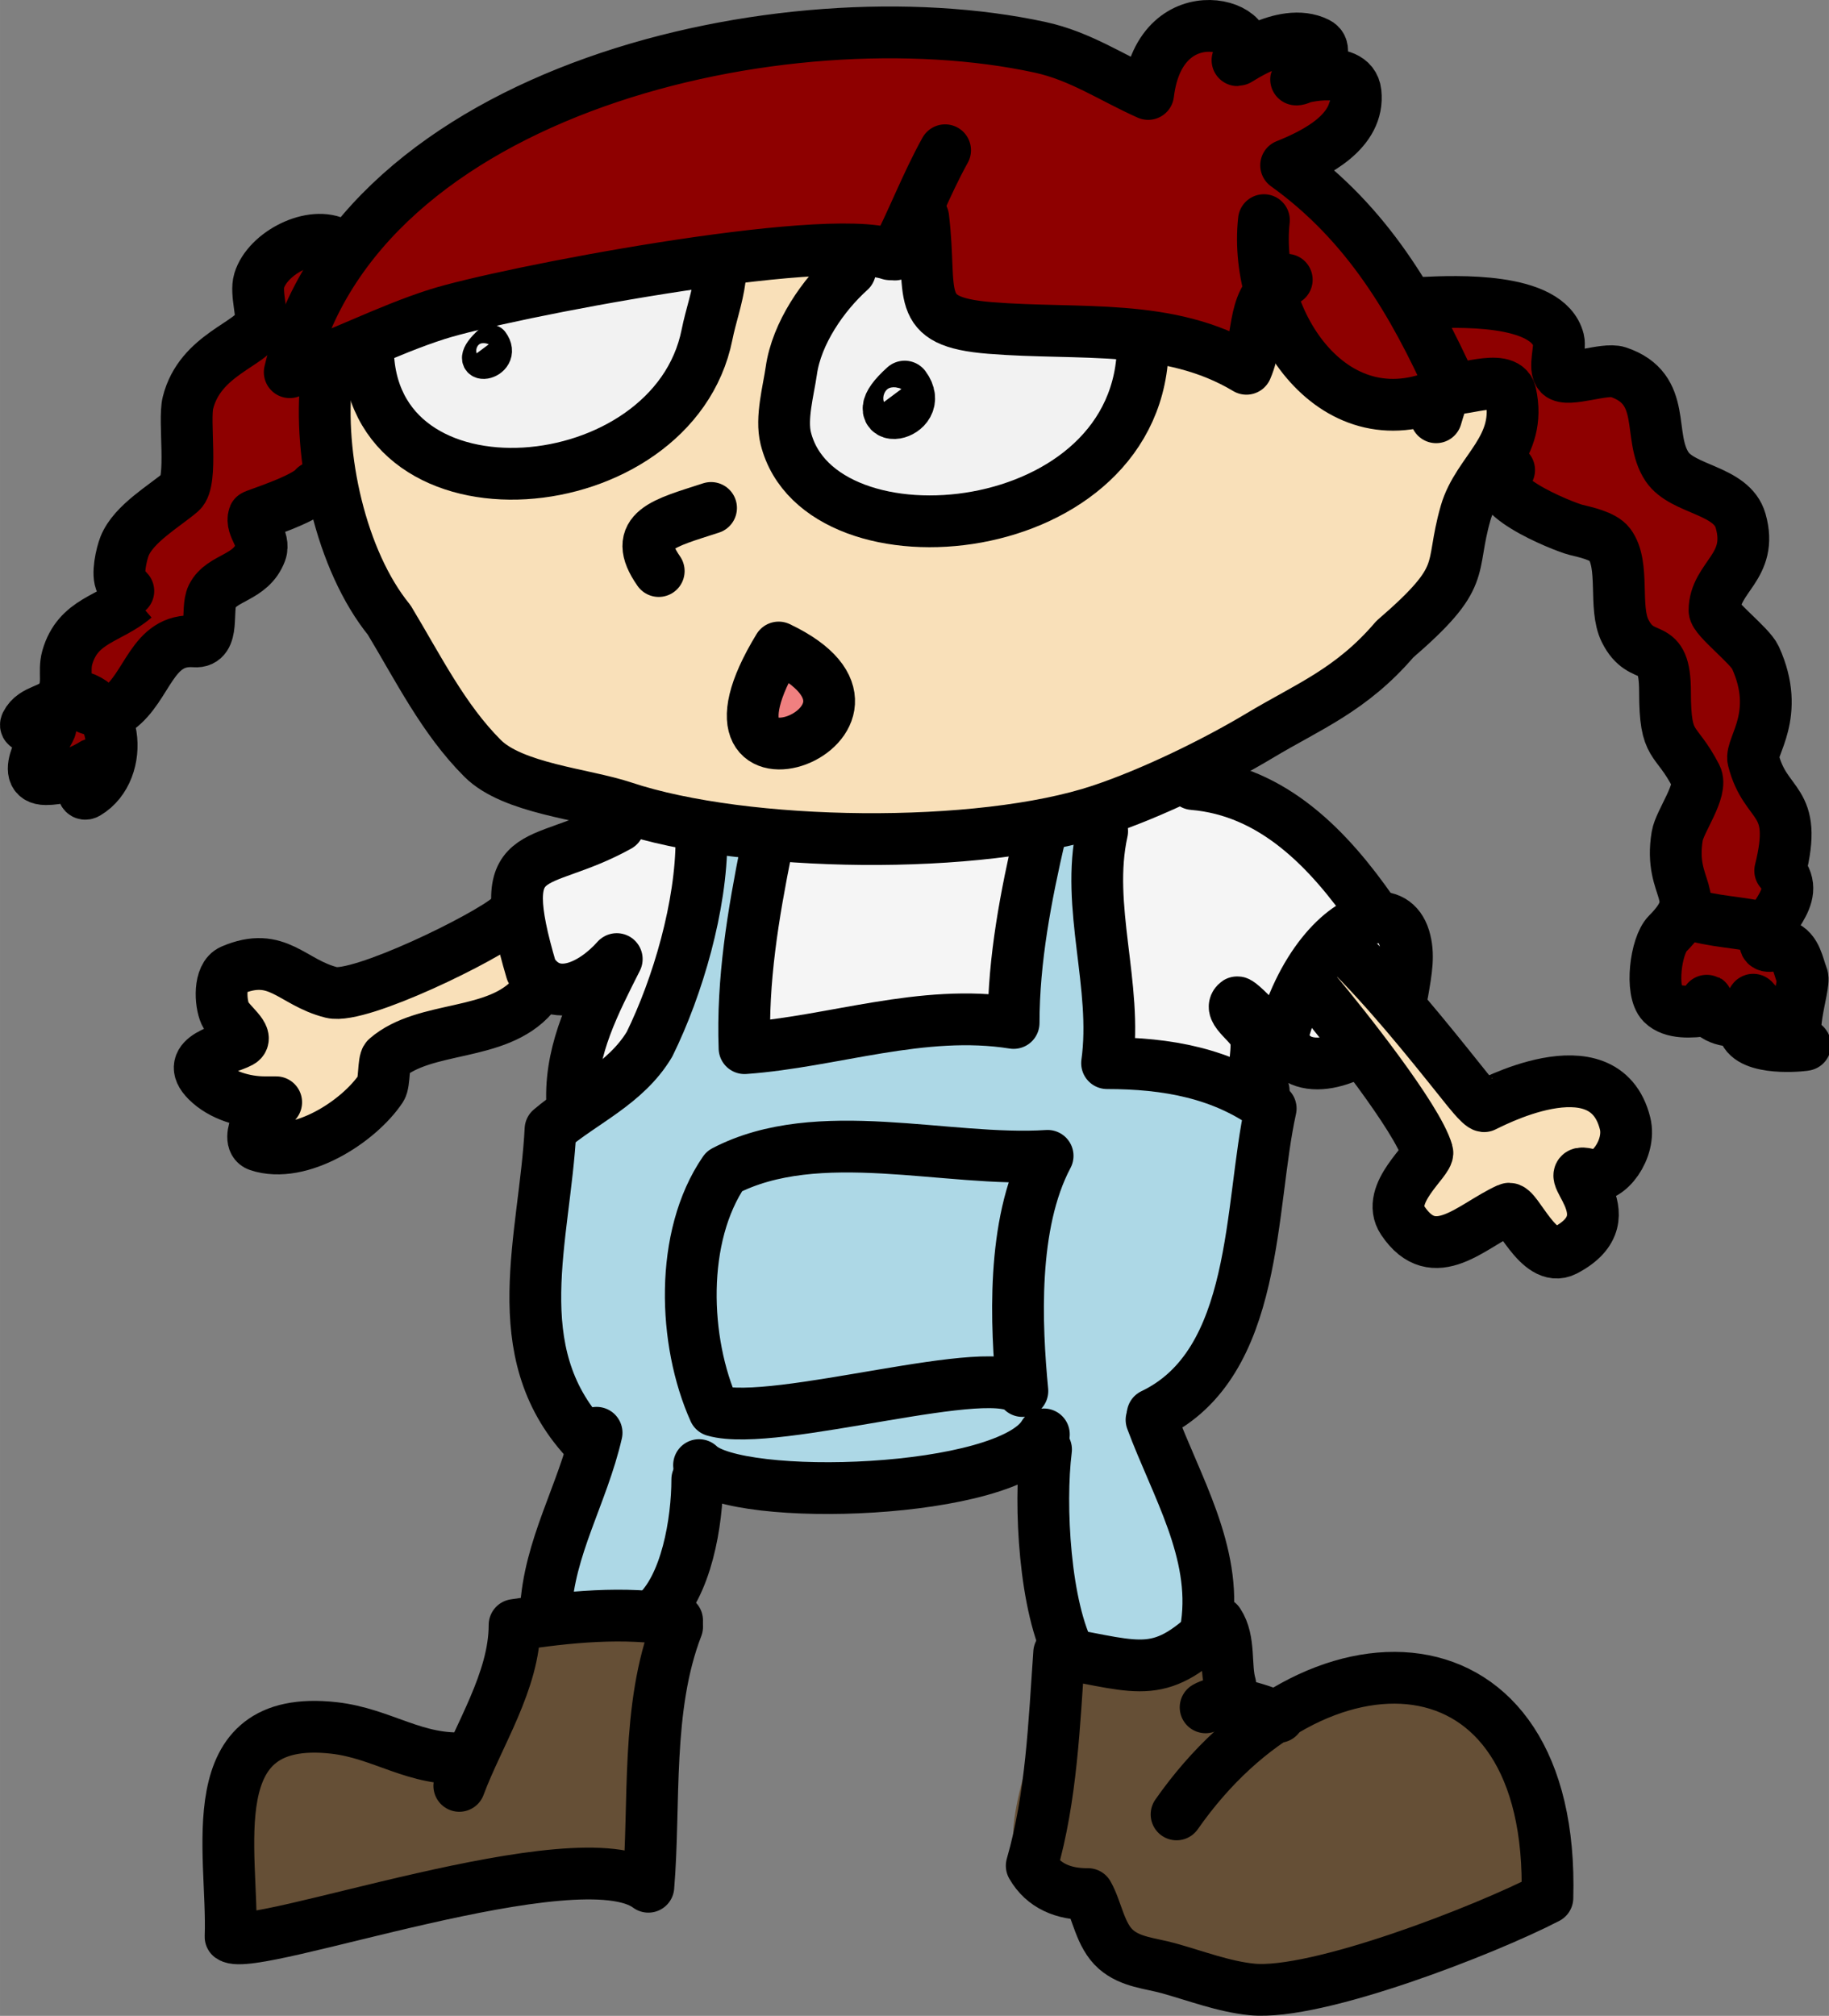 <?xml version="1.0" encoding="UTF-8" standalone="no"?>
<!-- Created with Inkscape (http://www.inkscape.org/) -->

<svg
   width="41.639mm"
   height="45.883mm"
   viewBox="0 0 157.374 173.416"
   version="1.1"
   id="svg5"
   xml:space="preserve"
   sodipodi:docname="duda.svg"
   inkscape:version="1.2.1 (9c6d41e410, 2022-07-14, custom)"
   inkscape:export-filename="duda.png"
   inkscape:export-xdpi="300"
   inkscape:export-ydpi="300"
   xmlns:inkscape="http://www.inkscape.org/namespaces/inkscape"
   xmlns:sodipodi="http://sodipodi.sourceforge.net/DTD/sodipodi-0.dtd"
   xmlns="http://www.w3.org/2000/svg"
   xmlns:svg="http://www.w3.org/2000/svg"><rect x="0" y="0" width="157.374" height="173.416" fill="#808080" stroke="none"/><sodipodi:namedview
     id="namedview7"
     pagecolor="#505050"
     bordercolor="#eeeeee"
     borderopacity="1"
     inkscape:showpageshadow="0"
     inkscape:pageopacity="0"
     inkscape:pagecheckerboard="0"
     inkscape:deskcolor="#505050"
     inkscape:document-units="mm"
     showgrid="false"
     inkscape:zoom="2"
     inkscape:cx="49.25"
     inkscape:cy="91.75"
     inkscape:window-width="932"
     inkscape:window-height="1001"
     inkscape:window-x="968"
     inkscape:window-y="59"
     inkscape:window-maximized="1"
     inkscape:current-layer="layer5"
     showguides="false" /><defs
     id="defs2" /><g
     inkscape:groupmode="layer"
     id="layer5"
     inkscape:label="DUDA"
     transform="translate(-1798.795,-1368.8)"><g
       id="g89710"
       inkscape:label="cor"
       transform="translate(-404.837,-705.935)"><path
         style="fill:#8e0000;fill-opacity:1;stroke:none;stroke-width:4.97;stroke-linecap:round;stroke-linejoin:round;stroke-dasharray:none;stroke-opacity:1;paint-order:stroke fill markers"
         d="m 2357.632,2164.292 c 3.366,-5.148 -0.161,-9.057 -0.652,-14 -0.153,-1.539 0.247,-3.194 -0.075,-4.694 -0.448,-2.082 -1.978,-3.76 -2.49,-5.808 -0.761,-3.046 -0.103,-6.88 -0.639,-10.097 -0.24,-1.438 -2.225,-2.056 -2.443,-3.363 -0.364,-2.183 2.004,-4.908 0.819,-7.279 -1.871,-3.742 -7.491,-4.747 -7.491,-9.755 -0.236,-4.521 -3.421,-1.431 -5.4,-2.42 -3.382,-1.691 -3.017,-5.062 -5.191,-6.149 -3.951,-1.976 -7.15,1.281 -9.869,-1.463 -1.726,-1.742 -2.063,-5.883 -4.427,-6.686 -10.798,-4.985 -0.423,-3.913 -1.803,-9.415 -0.203,-0.811 -0.55,-1.996 -1.226,-2.537 -1.067,-0.853 -8.764,-3.582 -10.474,-3.093 -2.476,0.707 -3.234,3.297 -5.894,2.941 -13.013,-1.742 -23.56,-7.659 -37.003,-2.104 -2.652,1.269 -5.612,1.835 -8.348,2.981 -4.66,1.952 -9.272,3.695 -13.196,7.058 -2.06,1.765 -3.548,4.71 -5.878,6.18 -2.373,1.497 -4.755,1.502 -7.239,2.33 -3.659,1.22 -2.631,4.609 -4.089,6.797 -0.973,1.46 -2.923,2.497 -3.541,4.145 -0.733,1.955 -0.592,3.984 -0.298,6.006 -0.979,3.617 -5.473,4.712 -6.9,7.931 -1.603,3.615 -1.933,5.556 -4.582,8.852 -1.175,1.462 -4.029,7.496 -3.13,9.181 1.244,2.331 5.535,1.254 6.626,-0.947 0.646,-1.304 0.756,-2.837 1.517,-4.104 1.856,-3.091 6.096,-5.039 8.199,-7.985 1.554,-2.176 2.11,-5.001 3.633,-7.032 0.975,-1.3 3.371,-2.089 4.597,-3.315 1.987,-1.987 0.383,-7.42 1.228,-9.934 0.673,-2.002 8.349,-4.776 10.289,-5.13 2.967,-0.438 5.986,-0.022 8.954,-0.33 4.299,-0.447 8.949,-2.277 13.228,-3.165 4.034,-0.837 8.198,-0.81 12.283,-1.264 1.248,-0.139 2.77,-0.228 3.941,-0.606 0.298,-0.096 1.028,-1.701 1.499,-1.35 0.274,0.204 0.36,3.019 0.613,3.563 0.414,0.892 2.092,2.79 3.083,3.329 5.685,3.093 11.901,2.103 18.133,2.623 1.586,0.132 2.804,1.16 4.284,1.53 2.492,0.623 2.88,-2.358 3.975,-2.435 0.047,0 1.563,1.753 1.764,1.902 2.395,1.77 5.583,2.669 8.39,3.55 4.117,1.292 7.099,-1.861 10.716,0.723 0.663,2.186 -1.367,5.545 0.394,7.305 2.042,2.042 4.808,3.027 6.94,4.73 1.54,1.23 6.919,12.652 7.151,14.974 0.34,3.403 -0.416,6.964 -0.152,10.424 0.132,1.728 1.306,3.221 0.989,5.091 -0.235,1.39 -2.31,6.966 -1.296,8.324 2.059,2.756 9.136,1.591 10.482,3.992 z"
         id="path79420" /><path
         style="fill:#f9e0b9;fill-opacity:1;stroke:none;stroke-width:4.97;stroke-linecap:round;stroke-linejoin:round;stroke-dasharray:none;stroke-opacity:1;paint-order:stroke fill markers"
         d="m 2333.764,2109.214 c -2.606,5.547 -3.856,15.494 -8.802,19.616 -2.792,2.326 -6.704,3.719 -9.875,5.532 -20.729,11.845 -38.439,17.342 -61.979,7.926 -3.202,-1.281 -7.769,-2.242 -10.281,-4.751 -4.898,-4.892 -6.862,-10.128 -9.254,-16.508 -6.91,-18.425 13.465,-19.721 26.562,-21.735 6.942,-1.067 13.116,-2.637 20.222,-2.142 3.776,0.263 3.42,4.304 5.944,5.386 5.523,2.367 11.816,1.503 17.519,3.025 5.554,1.482 9.113,-2.766 11.177,-2.176 2.629,0.751 3.441,3.667 5.795,4.287 4.658,1.228 8.746,-0.301 12.973,1.54 z"
         id="path81255" /><path
         style="fill:#f2f2f2;fill-opacity:1;stroke:none;stroke-width:4.97;stroke-linecap:round;stroke-linejoin:round;stroke-dasharray:none;stroke-opacity:1;paint-order:stroke fill markers"
         d="m 2303.582,2104.16 c -1.75,5.157 -6.995,12.949 -12.728,14.293 -3.275,0.767 -13.935,2.239 -17.059,-0.189 -7.174,-5.574 0.756,-16.741 5.089,-20.737 3.454,-3.187 5.17,4.099 7.001,5.116 1.949,1.083 16.411,2.591 17.698,1.518 z"
         id="path82312" /><path
         style="fill:#f2f2f2;fill-opacity:1;stroke:none;stroke-width:4.97;stroke-linecap:round;stroke-linejoin:round;stroke-dasharray:none;stroke-opacity:1;paint-order:stroke fill markers"
         d="m 2265.432,2097.16 c -2.926,12.505 -8.743,21.735 -22.718,17.542 -1.612,-0.484 -3.847,-0.722 -5.155,-1.91 -7.781,-7.071 3.684,-10.661 9.079,-11.603 3.193,-0.558 6.414,-1.479 9.601,-2.148 2.72,-0.571 6.504,-2.489 9.193,-1.881 z"
         id="path82377" /><path
         style="fill:#f08080;fill-opacity:1;stroke:none;stroke-width:4.97;stroke-linecap:round;stroke-linejoin:round;stroke-dasharray:none;stroke-opacity:1;paint-order:stroke fill markers"
         d="m 2271.361,2131.685 c 9.766,5.345 -7.51,14.633 0,0 z"
         id="path82943" /><path
         style="fill:#f9e0b9;fill-opacity:1;stroke:none;stroke-width:4.97;stroke-linecap:round;stroke-linejoin:round;stroke-dasharray:none;stroke-opacity:1;paint-order:stroke fill markers"
         d="m 2322.003,2158.128 c -1.093,-0.63 -0.604,-0.172 -1.019,-0.587 -0.196,-0.196 2.506,5.223 7.049,8.252 4.763,3.175 10.101,0.756 15.064,3.734 1.129,0.677 0.383,2.553 0.895,3.576 0.67,1.341 -3.027,1.767 -3.543,2.282 -1.696,1.696 0.569,5.293 -1.05,6.912 -1.737,1.737 -4.974,-2.107 -7.093,-2.107 -1.814,0 -6.497,3.095 -7.935,1.657 -2.384,-2.384 1.748,-5.755 0.282,-8.611 -2.965,-5.78 -14.143,-15.129 -2.649,-15.108 z"
         id="path83809" /><path
         style="fill:#f9e0b9;fill-opacity:1;stroke:none;stroke-width:4.97;stroke-linecap:round;stroke-linejoin:round;stroke-dasharray:none;stroke-opacity:1;paint-order:stroke fill markers"
         d="m 2247.531,2153.913 c -0.466,2.175 3.319,6.691 1.195,8.828 -1.834,1.846 -6.269,0.724 -8.1,2.438 -1.605,1.504 -5.139,5.869 -6.911,6.749 -1.365,0.678 -5.843,1.543 -7.117,1.06 -0.583,-0.221 0.141,-1.82 -0.469,-2.083 -9.564,-4.13 -2.591,-4.144 -1.517,-7.9 0.645,-2.258 -3.957,-5.826 2.075,-5.826 3.275,0 4.209,2.984 8.162,2.545 4.348,-0.483 8.702,-7.048 12.681,-5.812 z"
         id="path84744" /><path
         style="fill:#654f36;fill-opacity:1;stroke:none;stroke-width:4.97;stroke-linecap:round;stroke-linejoin:round;stroke-dasharray:none;stroke-opacity:1;paint-order:stroke fill markers"
         d="m 2260.695,2215.182 c -0.049,2.677 -0.725,5.167 -1.203,7.796 -0.506,2.785 1.042,11.265 -1.624,13.062 -1.741,1.174 -34.375,5.747 -35.093,4.374 -0.715,-1.368 0.739,-4.849 0.904,-6.329 2.107,-18.962 9.782,-3.912 18.819,-8.431 6.181,-3.09 -0.231,-11.279 11.865,-11.279 2.503,0 4.532,-0.259 6.332,0.805 z"
         id="path85472" /><path
         style="fill:#654f36;fill-opacity:1;stroke:none;stroke-width:4.97;stroke-linecap:round;stroke-linejoin:round;stroke-dasharray:none;stroke-opacity:1;paint-order:stroke fill markers"
         d="m 2295.595,2217.319 c 3.436,0.141 6.467,-0.022 9.578,-1.355 5.617,-2.408 1.769,2.107 4.591,4.929 6.668,6.668 13.133,-7.115 24.998,3.622 2.041,1.847 4.056,11.556 2.414,14.019 -1.907,2.861 -10.625,4.808 -13.829,5.164 -2.997,0.333 -5.408,2.683 -8.283,3.163 -7.52,1.253 -14.151,-4.386 -18.346,-8.956 -2.139,-2.329 -5.055,0.768 -5.837,-3.918 -0.7,-4.202 3.085,-13.268 4.713,-16.667 z"
         id="path86200"
         sodipodi:nodetypes="cssssssssc" /><path
         style="fill:#add8e6;fill-opacity:1;stroke:none;stroke-width:4.97;stroke-linecap:round;stroke-linejoin:round;stroke-dasharray:none;stroke-opacity:1;paint-order:stroke fill markers"
         d="m 2308.154,2214.432 c -0.045,-2.353 -1.448,-4.526 -1.966,-6.853 -0.411,-1.852 -3.872,-9.254 -3.308,-10.787 0.701,-1.903 2.686,-3.254 3.612,-5.107 1.629,-3.257 6.17,-17.914 5.368,-21.687 -1.036,-4.872 -10.666,-0.112 -11.876,-6.164 -0.367,-1.836 -2.504,-18.328 -2.556,-18.354 -7.284,-3.665 -6.662,16.558 -7.624,17.035 -2.632,1.303 -7.599,0.776 -10.508,1.06 -0.977,0.095 -9.374,1.771 -9.861,0.767 -1.758,-3.623 1.378,-19.506 -2.939,-18.118 -5.782,1.859 -3.855,13.083 -5.379,17.147 -2.039,5.436 -9.293,5.82 -11.446,10.843 -1.969,4.594 0.067,15.945 1.657,20.713 0.621,1.864 2.243,2.356 2.546,4.476 0.618,4.323 -4.485,10.099 -3.163,13.844 0.428,1.212 9.427,2.553 10.328,0.761 1.612,-3.205 1.263,-7.568 3.902,-10.655 0.399,-0.467 3.482,0.083 4.162,0.151 7.269,0.727 13.107,-1.478 20.026,-2.861 7.036,-1.407 0.679,16.195 11.658,16.195 3.397,0 5.067,-0.08 7.365,-2.406 z"
         id="path87628" /><path
         style="fill:#f5f5f5;fill-opacity:1;stroke:none;stroke-width:4.97;stroke-linecap:round;stroke-linejoin:round;stroke-dasharray:none;stroke-opacity:1;paint-order:stroke fill markers"
         d="m 2311.778,2167.114 c 0.796,-2.858 1.689,-1.811 3.542,-0.878 7.421,3.734 -0.295,-6.907 0.211,-8.425 1.68,-5.041 8.028,5.425 8.779,0.916 0.817,-4.901 -1.127,-3.308 -3.737,-5.556 -0.752,-0.648 -1.937,-7.641 -7.428,-10.376 -2.138,-1.065 -5.288,-1.659 -7.694,-1.359 -2.791,0.349 -4.559,2.64 -6.981,2.95 -6.088,0.778 -12.351,0.348 -18.434,1.217 -8.102,1.157 -24.614,-5.847 -29.928,3.01 -6.073,10.121 2.36,6.462 1.017,11.676 -0.455,1.765 6.986,-1.757 5.164,-1.796 -2.379,-0.052 -3.585,8.954 -3.14,10.169 0.154,0.422 6.312,-2.345 6.789,-3.3 1.263,-2.527 4.543,-20.341 7.801,-18.509 4.477,2.516 -3.684,14.329 -0.625,16.706 1.347,1.047 22.892,-2.012 23.147,-2.394 2.696,-4.044 1.692,-13.455 5.863,-14.845 0.356,-0.119 2.144,-0.459 2.495,-0.143 0.326,0.292 -0.826,3.189 -0.904,3.731 -0.751,5.258 -0.25,10.172 1.312,14.857 0.809,2.427 10.553,0.793 12.75,2.352 z"
         id="path88482" /></g><g
       id="g89756"
       inkscape:label="lineart"
       transform="translate(-404.837,-705.935)"><path
         style="fill:none;fill-opacity:1;stroke:#000000;stroke-width:4.454;stroke-linecap:round;stroke-linejoin:round;stroke-dasharray:none;stroke-opacity:1;paint-order:stroke fill markers"
         d="m 2304.868,2230.821 c 11.856,-16.949 32.566,-16.425 31.909,7.181 -5.283,2.749 -19.86,8.432 -25.435,7.874 -2.422,-0.242 -4.843,-1.178 -7.188,-1.827 -1.541,-0.426 -3.244,-0.513 -4.501,-1.613 -1.374,-1.202 -1.613,-3.371 -2.408,-4.761 -2.098,0.021 -3.84,-0.694 -4.84,-2.438 1.708,-5.925 1.933,-12.232 2.362,-18.326 7.135,1.276 8.707,2.412 13.71,-2.592 1.024,1.548 0.552,3.737 1.017,5.343"
         id="path75311" /><path
         style="fill:none;fill-opacity:1;stroke:#000000;stroke-width:4.454;stroke-linecap:round;stroke-linejoin:round;stroke-dasharray:none;stroke-opacity:1;paint-order:stroke fill markers"
         d="m 2313.645,2222.436 c -1.762,-0.648 -4.671,-1.76 -6.277,-0.825"
         id="path75676" /><path
         style="fill:none;fill-opacity:1;stroke:#000000;stroke-width:4.454;stroke-linecap:round;stroke-linejoin:round;stroke-dasharray:none;stroke-opacity:1;paint-order:stroke fill markers"
         d="m 2261.894,2214.682 c -2.695,6.976 -1.879,15.217 -2.475,22.363 -5.965,-4.464 -33.975,5.736 -35.949,4.301 0.274,-7.236 -2.89,-19.274 8.88,-17.966 4.214,0.468 7.036,2.92 11.485,2.584"
         id="path76041" /><path
         style="fill:none;fill-opacity:1;stroke:#000000;stroke-width:4.454;stroke-linecap:round;stroke-linejoin:round;stroke-dasharray:none;stroke-opacity:1;paint-order:stroke fill markers"
         d="m 2243.152,2228.367 c 1.621,-4.361 4.755,-9.022 4.755,-13.843 4.488,-0.692 9.513,-1.203 13.985,-0.391"
         id="path76045" /><path
         style="fill:none;fill-opacity:1;stroke:#000000;stroke-width:4.454;stroke-linecap:round;stroke-linejoin:round;stroke-dasharray:none;stroke-opacity:1;paint-order:stroke fill markers"
         d="m 2307.466,2214.496 c 0.878,-6.274 -2.631,-11.903 -4.752,-17.619"
         id="path76047" /><path
         style="fill:none;fill-opacity:1;stroke:#000000;stroke-width:4.454;stroke-linecap:round;stroke-linejoin:round;stroke-dasharray:none;stroke-opacity:1;paint-order:stroke fill markers"
         d="m 2295.796,2217.272 c -2.293,-4.229 -2.754,-13.081 -2.159,-17.845"
         id="path76049"
         sodipodi:nodetypes="cc" /><path
         style="fill:none;fill-opacity:1;stroke:#000000;stroke-width:4.454;stroke-linecap:round;stroke-linejoin:round;stroke-dasharray:none;stroke-opacity:1;paint-order:stroke fill markers"
         d="m 2259.962,2213.626 c 2.745,-2.368 3.666,-8.024 3.666,-11.623"
         id="path76051" /><path
         style="fill:none;fill-opacity:1;stroke:#000000;stroke-width:4.454;stroke-linecap:round;stroke-linejoin:round;stroke-dasharray:none;stroke-opacity:1;paint-order:stroke fill markers"
         d="m 2250.594,2213.323 c 0.259,-5.438 3.165,-10.066 4.371,-15.333"
         id="path76053" /><path
         style="fill:none;fill-opacity:1;stroke:#000000;stroke-width:4.454;stroke-linecap:round;stroke-linejoin:round;stroke-dasharray:none;stroke-opacity:1;paint-order:stroke fill markers"
         d="m 2263.78,2200.772 c 3.297,3.253 26.58,2.578 29.671,-2.642"
         id="path76055"
         sodipodi:nodetypes="cc" /><path
         style="fill:none;fill-opacity:1;stroke:#000000;stroke-width:4.454;stroke-linecap:round;stroke-linejoin:round;stroke-dasharray:none;stroke-opacity:1;paint-order:stroke fill markers"
         d="m 2302.808,2196.422 c 9.188,-4.388 8.286,-17.893 10.16,-26.329 -4.105,-3.057 -8.991,-3.899 -14.08,-3.899 0.929,-6.638 -1.864,-13.459 -0.421,-19.953"
         id="path76057" /><path
         style="fill:none;fill-opacity:1;stroke:#000000;stroke-width:4.454;stroke-linecap:round;stroke-linejoin:round;stroke-dasharray:none;stroke-opacity:1;paint-order:stroke fill markers"
         d="m 2293.139,2146.487 c -1.228,5.291 -2.291,10.785 -2.291,16.25 -7.865,-1.25 -15.557,1.623 -23.154,2.167 -0.212,-5.831 0.737,-11.477 1.884,-17.21"
         id="path76059" /><path
         style="fill:none;fill-opacity:1;stroke:#000000;stroke-width:4.454;stroke-linecap:round;stroke-linejoin:round;stroke-dasharray:none;stroke-opacity:1;paint-order:stroke fill markers"
         d="m 2263.988,2146.923 c 0,5.713 -2.025,12.669 -4.47,17.642 -2.046,3.425 -5.746,4.953 -8.518,7.319 -0.484,9.358 -3.99,19.053 2.984,26.665"
         id="path76063" /><path
         style="fill:none;fill-opacity:1;stroke:#000000;stroke-width:4.454;stroke-linecap:round;stroke-linejoin:round;stroke-dasharray:none;stroke-opacity:1;paint-order:stroke fill markers"
         d="m 2252.852,2169.183 c -0.056,-4.33 1.919,-8.118 3.847,-11.943 -2.012,2.268 -5.438,4.047 -7.342,1.002 -3.357,-11.347 0.433,-8.523 7.508,-12.453"
         id="path76065" /><path
         style="fill:none;fill-opacity:1;stroke:#000000;stroke-width:4.454;stroke-linecap:round;stroke-linejoin:round;stroke-dasharray:none;stroke-opacity:1;paint-order:stroke fill markers"
         d="m 2249.474,2160.42 c -3.077,3.562 -9.255,2.462 -12.578,5.338 -0.28,0.242 -0.167,2.131 -0.476,2.595 -1.903,2.86 -6.966,6.126 -10.559,4.928 -1.288,-0.429 0.519,-3.723 1.475,-3.723 0.303,0 -0.607,0 -0.91,0 -1.743,0 -3.727,-0.571 -4.991,-1.835 -2.089,-2.089 1.648,-2.686 2.883,-3.347 0.817,-0.437 -0.932,-1.605 -1.317,-2.447 -0.418,-0.915 -0.548,-3.242 0.573,-3.722 3.963,-1.698 5.129,1.043 8.588,1.908 2.394,0.599 13.324,-4.736 15.291,-6.457"
         id="path76069" /><path
         style="fill:none;fill-opacity:1;stroke:#000000;stroke-width:4.454;stroke-linecap:round;stroke-linejoin:round;stroke-dasharray:none;stroke-opacity:1;paint-order:stroke fill markers"
         d="m 2312.365,2168.559 c -1.302,-1.524 -0.433,-2.866 -0.667,-4.506 -0.165,-1.152 -2.545,-2.382 -1.623,-3.091 0.244,-0.187 4.08,4.045 5.024,4.722 1.202,0.862 3.063,0.601 4.74,-0.182 m 4.465,-5.361 c 0.346,-1.989 0.585,-3.326 0.159,-4.723 -0.426,-1.397 -1.48,-1.948 -2.786,-1.7 -1.306,0.247 -2.864,1.293 -4.296,3.089 -1.433,1.796 -2.741,4.342 -3.548,7.59"
         id="path76071"
         sodipodi:nodetypes="csssccsssc" /><path
         style="fill:none;fill-opacity:1;stroke:#000000;stroke-width:4.454;stroke-linecap:round;stroke-linejoin:round;stroke-dasharray:none;stroke-opacity:1;paint-order:stroke fill markers"
         d="m 2321.738,2153.209 c -3.775,-5.434 -8.581,-10.45 -15.452,-11.023"
         id="path76077" /><path
         style="fill:none;fill-opacity:1;stroke:#000000;stroke-width:4.454;stroke-linecap:round;stroke-linejoin:round;stroke-dasharray:none;stroke-opacity:1;paint-order:stroke fill markers"
         d="m 2319.313,2156.233 c 3.663,3.597 7,7.751 10.203,11.755 0.309,0.387 1.478,1.887 1.812,1.908 0.084,0.01 10.337,-5.699 12.132,1.479 0.546,2.184 -1.462,4.89 -2.93,4.453 -3.467,-1.032 3.592,3.462 -2.25,6.487 -2.268,1.175 -4.184,-3.892 -4.86,-3.588 -3.154,1.421 -6.381,5.061 -9.096,0.998 -1.542,-2.308 2.318,-5.185 2.122,-5.874 -0.838,-2.945 -7.241,-10.966 -9.575,-13.766"
         id="path76083"
         sodipodi:nodetypes="cscssssssc" /><path
         style="fill:none;fill-opacity:1;stroke:#000000;stroke-width:4.454;stroke-linecap:round;stroke-linejoin:round;stroke-dasharray:none;stroke-opacity:1;paint-order:stroke fill markers"
         d="m 2291.601,2194.398 c -0.538,-5.641 -0.96,-14.333 2.173,-20.23 -8.653,0.566 -19.767,-2.885 -27.82,1.321 -3.865,5.617 -3.533,14.656 -0.867,20.599 5.273,1.519 24.36,-4.49 26.514,-1.69 z"
         id="path76085" /><path
         style="fill:none;fill-opacity:1;stroke:#000000;stroke-width:4.454;stroke-linecap:round;stroke-linejoin:round;stroke-dasharray:none;stroke-opacity:1;paint-order:stroke fill markers"
         d="m 2231.724,2107.287 c -0.74,6.649 1.229,15.662 5.397,20.787 2.499,4.141 4.658,8.523 8.03,11.895 2.602,2.601 8.709,3.062 12.121,4.199 10.507,3.502 30.675,3.735 41.079,0.267 4.379,-1.46 9.75,-4.066 13.726,-6.451 4.096,-2.458 7.839,-3.889 11.566,-8.255 6.414,-5.535 4.656,-5.837 6.099,-10.872 1.052,-3.67 4.914,-5.549 3.861,-10.287 -0.416,-1.873 -4.802,0.073 -5.087,-0.555 -3.265,-7.198 -7.192,-14.016 -14.221,-19.062 2.541,-1.016 6.346,-2.913 5.974,-6.26 -0.293,-2.633 -5.403,-1.116 -5.101,-1.116 0.888,0 3.153,-2.477 1.812,-3.147 -2.995,-1.497 -7.281,1.885 -6.841,1.444 2.764,-2.764 -6.636,-5.983 -7.715,2.945 -3.123,-1.388 -5.83,-3.264 -9.303,-4.016 -21.829,-4.731 -58.739,3.429 -64.561,27.951 4.256,-1.424 8.367,-3.609 12.683,-4.984 5.658,-1.802 33.144,-7.098 38.956,-5.161"
         id="path76087"
         sodipodi:nodetypes="csssscssscssssc" /><path
         style="fill:none;fill-opacity:1;stroke:#000000;stroke-width:4.454;stroke-linecap:round;stroke-linejoin:round;stroke-dasharray:none;stroke-opacity:1;paint-order:stroke fill markers"
         d="m 2280.633,2096.631 c 1.434,-2.696 2.687,-6.036 4.32,-8.971"
         id="path76089" /><path
         style="fill:none;fill-opacity:1;stroke:#000000;stroke-width:4.454;stroke-linecap:round;stroke-linejoin:round;stroke-dasharray:none;stroke-opacity:1;paint-order:stroke fill markers"
         d="m 2283.069,2093.442 c 0.809,6.715 -0.995,8.954 5.725,9.504 7.736,0.633 15.434,-0.474 22.084,3.515 1.256,-2.909 0.282,-6.244 3.472,-7.661"
         id="path76091" /><path
         style="fill:none;fill-opacity:1;stroke:#000000;stroke-width:4.454;stroke-linecap:round;stroke-linejoin:round;stroke-dasharray:none;stroke-opacity:1;paint-order:stroke fill markers"
         d="m 2312.385,2093.672 c -0.963,8.781 6.127,19.547 15.905,14.666"
         id="path76093" /><path
         style="fill:none;fill-opacity:1;stroke:#000000;stroke-width:4.454;stroke-linecap:round;stroke-linejoin:round;stroke-dasharray:none;stroke-opacity:1;paint-order:stroke fill markers"
         d="m 2327.865,2108.733 c -0.291,0.607 -0.475,1.282 -0.661,1.898"
         id="path76099" /><path
         style="fill:none;fill-opacity:1;stroke:#000000;stroke-width:4.454;stroke-linecap:round;stroke-linejoin:round;stroke-dasharray:none;stroke-opacity:1;paint-order:stroke fill markers"
         d="m 2232.706,2095.733 c -2.2,-1.221 -6.058,0.76 -6.775,3.151 -0.324,1.08 0.366,3.028 0.094,3.727 -0.677,1.74 -5.176,2.596 -6.222,6.781 -0.389,1.554 0.454,6.754 -0.613,7.673 -1.364,1.175 -4.064,2.715 -4.837,4.648 -0.269,0.673 -0.679,2.463 -0.286,3.15 0.091,0.159 1.148,1.311 1.145,1.313 -2.111,1.828 -4.871,1.907 -5.79,5.121 -0.359,1.257 0.214,2.349 -0.573,3.529 -0.738,1.108 -2.327,0.902 -2.964,2.179 -0.314,0.631 2.331,-0.291 2.083,0.369 -0.227,0.602 -2.851,4.388 -0.391,4.388 2.145,0 4.193,-1.364 4.15,-1.343 -0.782,0.391 -1.36,2.997 -0.607,2.553 3.35,-1.979 2.673,-8.436 -1.631,-8.436 -0.48,0 2.828,2.26 4.29,1.197 2.619,-1.905 2.889,-6.107 6.609,-5.821 1.784,0.137 0.936,-2.759 1.501,-3.889 0.832,-1.665 3.319,-1.513 4.174,-3.795 0.429,-1.145 -0.909,-2.156 -0.573,-3.108 0.031,-0.089 4.386,-1.419 5.209,-2.476"
         id="path76101" /><path
         style="fill:none;fill-opacity:1;stroke:#000000;stroke-width:4.454;stroke-linecap:round;stroke-linejoin:round;stroke-dasharray:none;stroke-opacity:1;paint-order:stroke fill markers"
         d="m 2326.081,2100.787 c 2.719,-0.13 10.729,-0.497 11.656,3.21 0.179,0.716 -0.437,2.419 0.095,2.958 0.668,0.676 3.869,-0.597 5.02,-0.213 4.338,1.446 2.467,5.513 4.216,8.136 1.355,2.032 5.566,1.973 6.333,4.658 1.136,3.975 -2.24,4.829 -2.246,7.71 0,0.71 3.042,3.008 3.517,4.047 2.243,4.91 -0.457,7.683 -0.182,8.785 1.058,4.23 3.906,3.217 2.318,9.56 2.014,2.352 -1.57,4.365 -1.298,6.233 0.076,0.524 1.081,0.01 1.577,0.191 1.115,0.418 1.243,1.725 1.622,2.672 0.307,0.766 -1.651,5.889 0.233,5.889 0.299,0 -4.083,0.568 -5.116,-0.983 -0.414,-0.621 0.586,-2.989 0.671,-2.904 2.06,2.059 -4.008,2.767 -4.008,0.086 0,-0.275 0.195,0.783 -0.077,0.821 -1.215,0.167 -2.882,0.298 -3.753,-0.573 -1.055,-1.055 -0.559,-4.996 0.46,-6.016 3.35,-3.35 0.039,-3.624 0.828,-8.399 0.211,-1.281 2.24,-3.947 1.623,-5.142 -1.79,-3.464 -2.673,-2.291 -2.673,-7.256 0,-4.729 -1.942,-2.265 -3.434,-5.25 -1.011,-2.023 0.01,-5.663 -1.339,-7.458 -0.539,-0.718 -2.142,-1.047 -2.885,-1.232 -1.08,-0.268 -8.716,-3.308 -5.755,-5.147"
         id="path76103" /><path
         style="fill:none;fill-opacity:1;stroke:#000000;stroke-width:4.454;stroke-linecap:round;stroke-linejoin:round;stroke-dasharray:none;stroke-opacity:1;paint-order:stroke fill markers"
         d="m 2348.874,2153.323 c 2.18,0.745 4.58,0.711 6.726,1.297"
         id="path76105" /><path
         style="fill:none;fill-opacity:1;stroke:#000000;stroke-width:4.454;stroke-linecap:round;stroke-linejoin:round;stroke-dasharray:none;stroke-opacity:1;paint-order:stroke fill markers"
         d="m 2276.776,2098.021 c -2.326,2.09 -4.6,5.392 -5.056,8.6 -0.24,1.693 -0.913,4.08 -0.477,5.822 2.915,11.661 30.726,9.1 30.726,-8.145"
         id="path76109" /><path
         style="fill:none;fill-opacity:1;stroke:#000000;stroke-width:4.454;stroke-linecap:round;stroke-linejoin:round;stroke-dasharray:none;stroke-opacity:1;paint-order:stroke fill markers"
         d="m 2281.473,2107.991 c -3.912,3.515 1.888,2.537 0,0 z"
         id="path76113" /><path
         style="fill:none;fill-opacity:1;stroke:#000000;stroke-width:3.079;stroke-linecap:round;stroke-linejoin:round;stroke-dasharray:none;stroke-opacity:1;paint-order:stroke fill markers"
         d="m 2245.879,2104.214 c -2.704,2.43 1.305,1.754 0,0 z"
         id="path76113-0" /><path
         style="fill:none;fill-opacity:1;stroke:#000000;stroke-width:4.454;stroke-linecap:round;stroke-linejoin:round;stroke-dasharray:none;stroke-opacity:1;paint-order:stroke fill markers"
         d="m 2265.571,2098.711 c -0.217,1.663 -0.783,3.205 -1.106,4.818 -2.923,14.617 -29.178,16.843 -29.178,1.058"
         id="path76117" /><path
         style="fill:none;fill-opacity:1;stroke:#000000;stroke-width:4.454;stroke-linecap:round;stroke-linejoin:round;stroke-dasharray:none;stroke-opacity:1;paint-order:stroke fill markers"
         d="m 2264.814,2118.432 c -4.026,1.314 -6.95,1.928 -4.503,5.428"
         id="path76510" /><path
         style="fill:none;fill-opacity:1;stroke:#000000;stroke-width:4.454;stroke-linecap:round;stroke-linejoin:round;stroke-dasharray:none;stroke-opacity:1;paint-order:stroke fill markers"
         d="m 2270.631,2130.438 c -9.075,14.891 13.311,6.341 0,0 z"
         id="path77238" /></g></g></svg>

